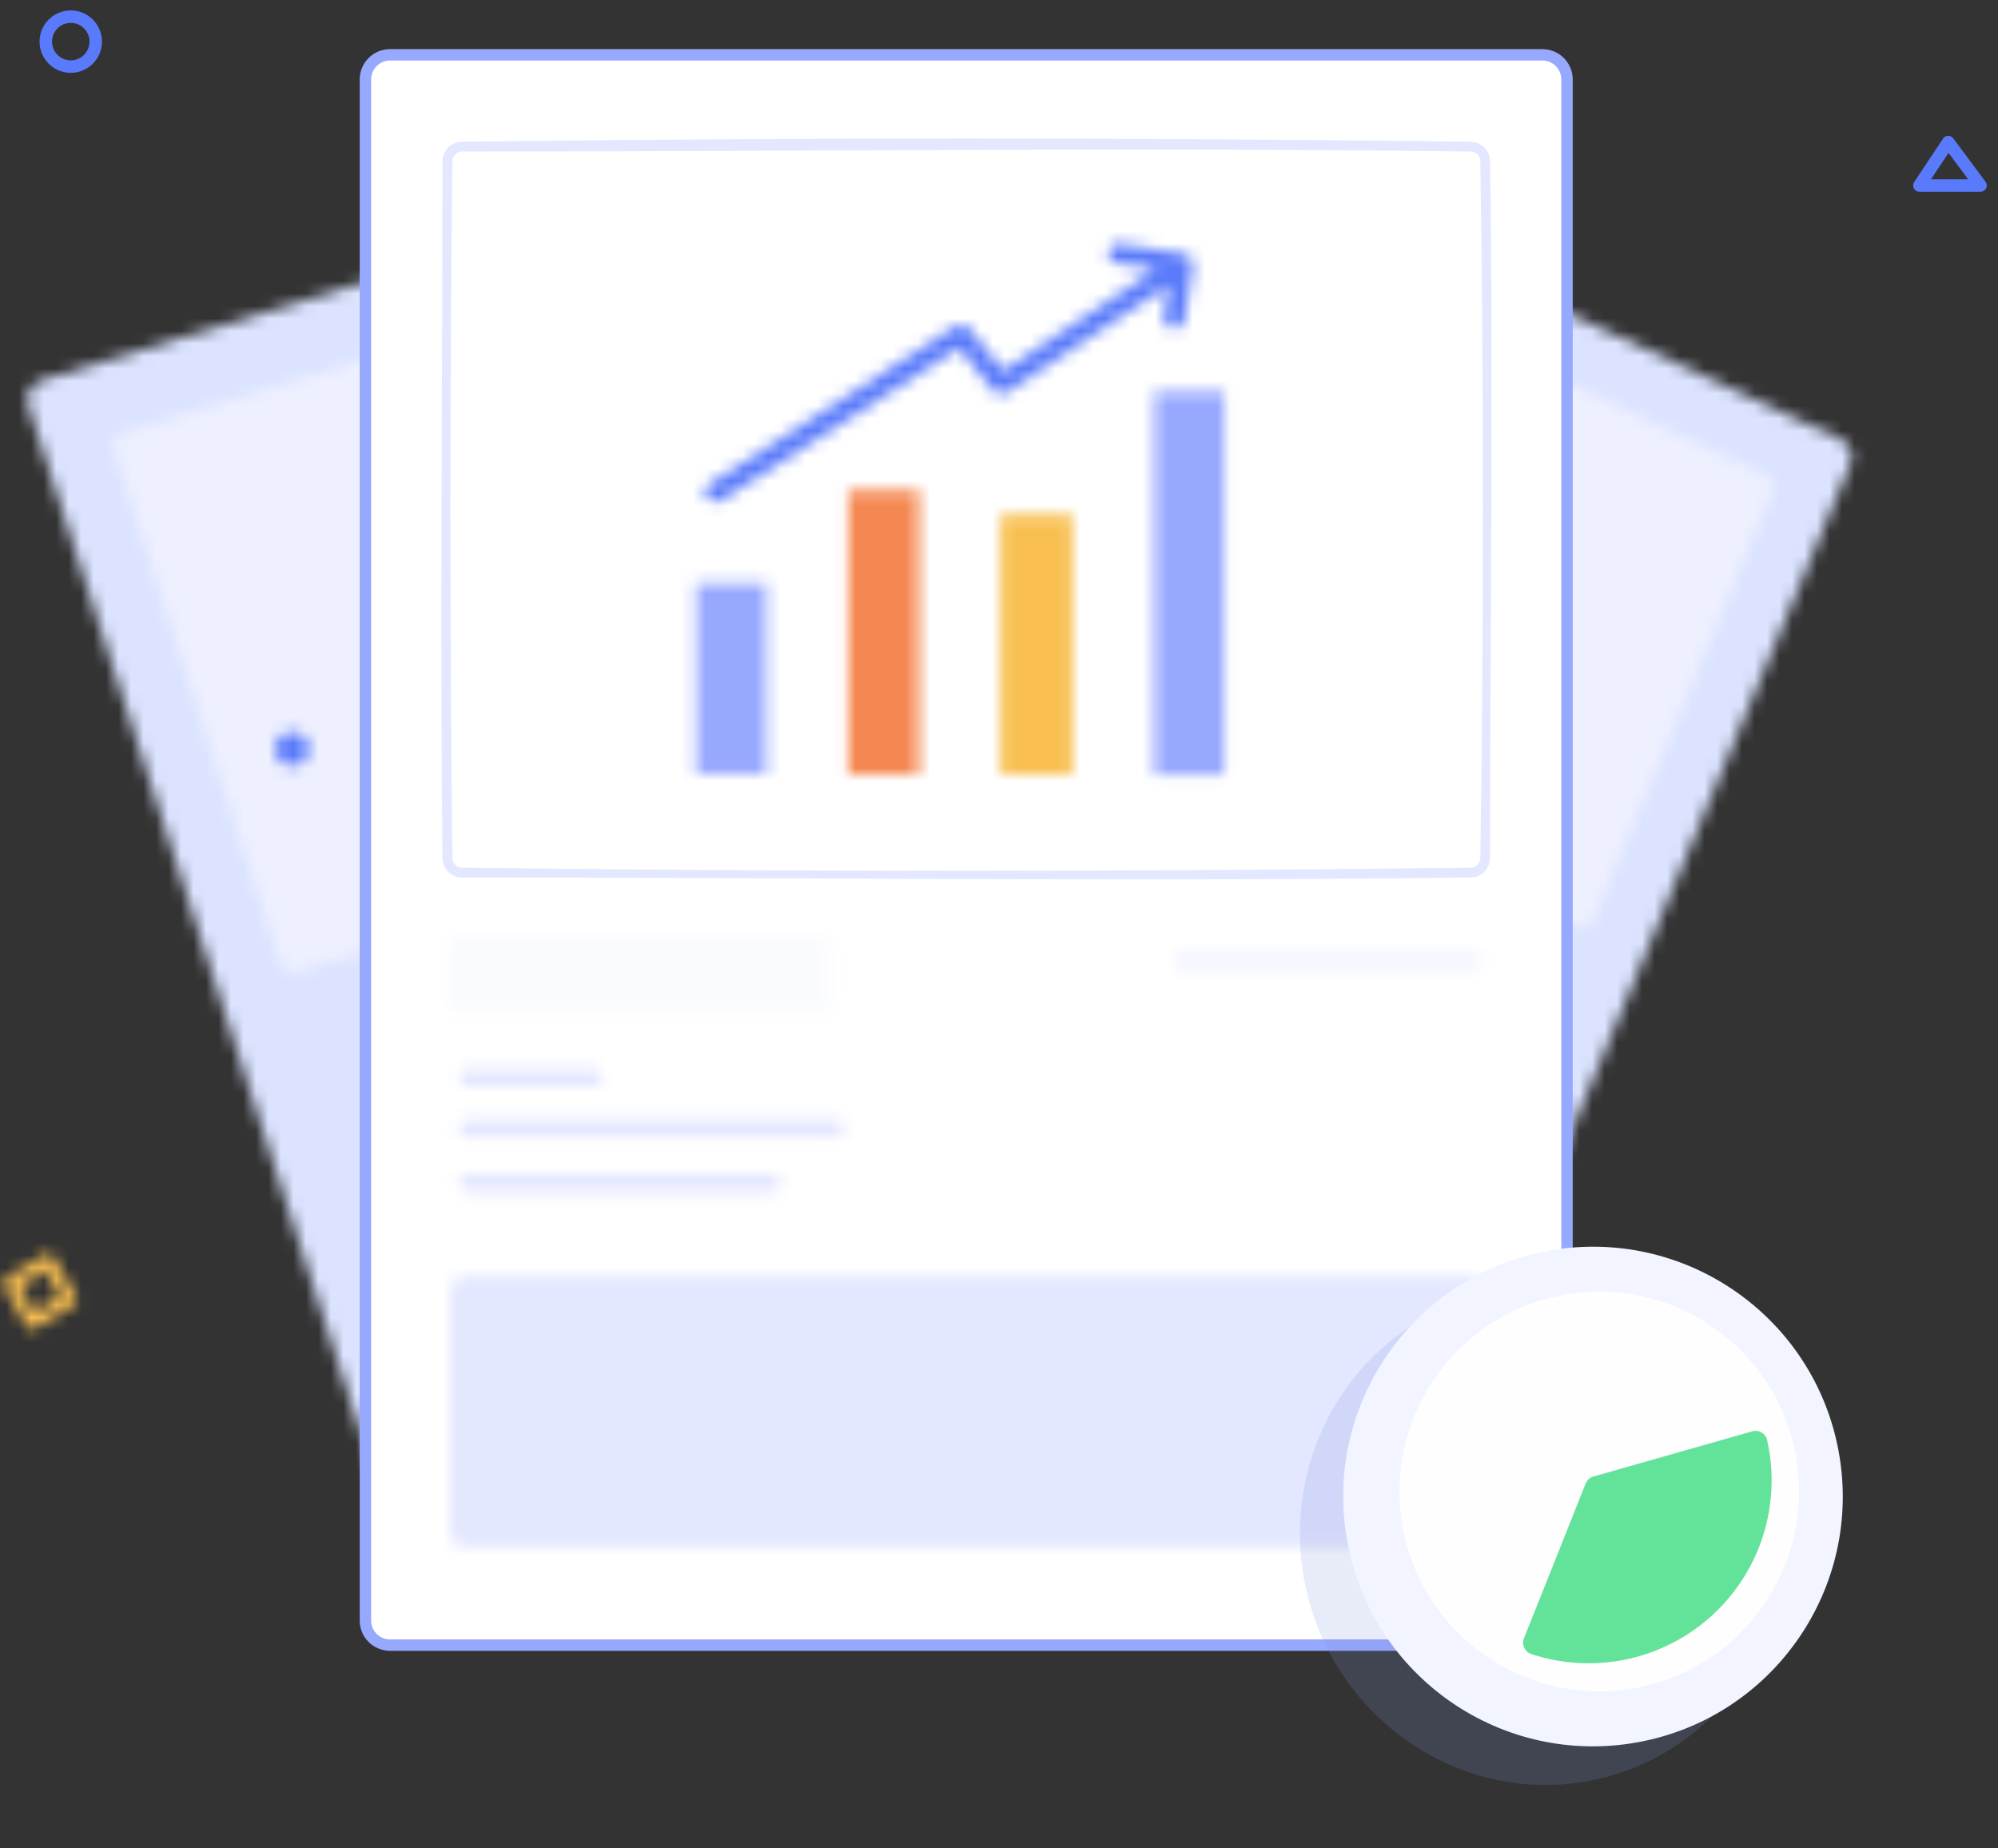<svg width="160" height="148" viewBox="0 0 160 148" fill="none" xmlns="http://www.w3.org/2000/svg">
<rect x="0" y="0" width="160" height="148" fill="#333333" stroke="none"/>
<mask id="mask0_1282_213" style="mask-type:luminance" maskUnits="userSpaceOnUse" x="2" y="8" width="107" height="118">
<path fill-rule="evenodd" clip-rule="evenodd" d="M76.784 8.073C77.656 7.812 78.576 8.292 78.861 9.157L108.676 101.248C108.811 101.66 108.774 102.11 108.574 102.495C108.374 102.878 108.026 103.167 107.611 103.292L34.151 125.667C33.279 125.928 32.357 125.447 32.072 124.582L2.264 32.488C2.129 32.077 2.166 31.627 2.367 31.243C2.567 30.858 2.916 30.572 3.331 30.447L76.784 8.073Z" fill="white"/>
</mask>
<g mask="url(#mask0_1282_213)">
<path d="M-6.149 -0.332H117.089V134.072H-6.149V-0.332Z" fill="#DBE3FF"/>
</g>
<mask id="mask1_1282_213" style="mask-type:luminance" maskUnits="userSpaceOnUse" x="9" y="15" width="80" height="63">
<path fill-rule="evenodd" clip-rule="evenodd" d="M74.105 15.087C74.582 14.945 75.083 15.208 75.238 15.68L88.66 57.148C88.733 57.373 88.713 57.618 88.603 57.828C88.495 58.037 88.305 58.195 88.078 58.262L23.64 77.887C23.165 78.028 22.663 77.767 22.508 77.295L9.087 35.832C9.013 35.607 9.033 35.362 9.142 35.152C9.252 34.942 9.442 34.785 9.667 34.717L74.105 15.087Z" fill="white"/>
</mask>
<g mask="url(#mask1_1282_213)">
<path d="M0.71 6.715H97.037V86.258H0.71V6.715Z" fill="#EEF0FF"/>
</g>
<mask id="mask2_1282_213" style="mask-type:luminance" maskUnits="userSpaceOnUse" x="50" y="6" width="99" height="109">
<path fill-rule="evenodd" clip-rule="evenodd" d="M83.632 6.158C83.994 6.018 84.397 6.033 84.747 6.198L147.414 35.182C148.157 35.532 148.497 36.405 148.184 37.165L115.999 114.083C115.852 114.442 115.565 114.725 115.202 114.867C114.842 115.007 114.439 114.993 114.087 114.828L51.42 85.845C50.677 85.493 50.337 84.622 50.65 83.86L82.835 6.942C82.982 6.583 83.269 6.3 83.632 6.158Z" fill="white"/>
</mask>
<g mask="url(#mask2_1282_213)">
<path d="M42.2 -2.27H156.634V123.297H42.2V-2.27Z" fill="#DBE3FF"/>
</g>
<mask id="mask3_1282_213" style="mask-type:luminance" maskUnits="userSpaceOnUse" x="71" y="12" width="72" height="63">
<path fill-rule="evenodd" clip-rule="evenodd" d="M86.007 12.667C86.195 12.592 86.407 12.6 86.59 12.685L141.625 38.14C142.013 38.324 142.19 38.78 142.027 39.179L127.517 73.86C127.44 74.049 127.29 74.197 127.1 74.27C126.912 74.344 126.7 74.337 126.517 74.249L71.482 48.794C71.093 48.61 70.915 48.155 71.078 47.757L85.59 13.075C85.667 12.887 85.817 12.739 86.007 12.665V12.667Z" fill="white"/>
</mask>
<g mask="url(#mask3_1282_213)">
<path d="M62.685 4.282H150.42V82.654H62.685V4.282Z" fill="#EEF0FF"/>
</g>
<mask id="mask4_1282_213" style="mask-type:luminance" maskUnits="userSpaceOnUse" x="0" y="100" width="7" height="7">
<path fill-rule="evenodd" clip-rule="evenodd" d="M3.86 100.393C4.055 100.405 4.232 100.513 4.332 100.682L6.069 103.788C6.102 103.843 6.124 103.905 6.132 103.97C6.18 104.2 6.072 104.433 5.865 104.547L2.857 106.34C2.802 106.373 2.742 106.398 2.679 106.408C2.439 106.465 2.192 106.35 2.079 106.132L0.342 103.025C0.309 102.97 0.287 102.908 0.279 102.845C0.23 102.615 0.339 102.382 0.545 102.268L3.557 100.472C3.645 100.41 3.754 100.383 3.86 100.393ZM3.634 101.733L1.59 102.952L2.779 105.077L4.822 103.858L3.634 101.733V101.733Z" fill="white"/>
</mask>
<g mask="url(#mask4_1282_213)">
<path d="M-8.066 92.058H14.477V114.757H-8.066V92.058Z" fill="#F8BF50"/>
</g>
<path d="M123.513 4.391C124.598 4.388 125.482 5.265 125.487 6.35V129.761C125.483 130.848 124.6 131.726 123.513 131.723H31.238C30.717 131.725 30.215 131.52 29.845 131.151C29.473 130.785 29.265 130.285 29.263 129.761V6.35C29.265 5.828 29.475 5.328 29.847 4.961C30.215 4.595 30.717 4.39 31.238 4.391H123.513Z" fill="white" stroke="#97A8FF" stroke-width="0.914" stroke-linecap="round" stroke-linejoin="round"/>
<mask id="mask5_1282_213" style="mask-type:luminance" maskUnits="userSpaceOnUse" x="36" y="102" width="83" height="22">
<path fill-rule="evenodd" clip-rule="evenodd" d="M117.588 102.185C118.233 102.185 118.755 102.707 118.755 103.352V122.714C118.755 123.359 118.233 123.88 117.588 123.88H37.227C36.582 123.88 36.06 123.359 36.06 122.714V103.352C36.06 102.707 36.582 102.185 37.227 102.185H117.588Z" fill="white"/>
</mask>
<g mask="url(#mask5_1282_213)">
<path d="M27.727 93.852H127.088V132.214H27.727V93.852Z" fill="#E3E7FF"/>
</g>
<mask id="mask6_1282_213" style="mask-type:luminance" maskUnits="userSpaceOnUse" x="35" y="74" width="32" height="8">
<path fill-rule="evenodd" clip-rule="evenodd" d="M66.097 74.905C66.28 74.905 66.43 75.055 66.43 75.239V80.827C66.43 81.01 66.28 81.16 66.097 81.16H36.325C36.142 81.16 35.992 81.01 35.992 80.827V75.239C35.992 75.055 36.142 74.905 36.325 74.905H66.097Z" fill="white"/>
</mask>
<g mask="url(#mask6_1282_213)">
<path d="M27.659 66.572H74.764V89.494H27.659V66.572Z" fill="#F7F8FF" fill-opacity="0.6"/>
</g>
<ellipse cx="123.525" cy="123.032" rx="19.392" ry="19.917" transform="rotate(-13.924 123.525 123.032)" fill="#8093DA" fill-opacity="0.18"/>
<mask id="mask7_1282_213" style="mask-type:luminance" maskUnits="userSpaceOnUse" x="36" y="85" width="13" height="3">
<path fill-rule="evenodd" clip-rule="evenodd" d="M47.572 85.607C47.964 85.607 48.281 85.923 48.281 86.315C48.281 86.707 47.964 87.025 47.572 87.025H37.461C37.069 87.025 36.751 86.708 36.751 86.315C36.751 85.923 37.071 85.607 37.461 85.607H47.572V85.607Z" fill="white"/>
</mask>
<g mask="url(#mask7_1282_213)">
<path d="M28.417 77.273H56.614V95.358H28.417V77.273Z" fill="#E3E7FF"/>
</g>
<mask id="mask8_1282_213" style="mask-type:luminance" maskUnits="userSpaceOnUse" x="36" y="89" width="32" height="3">
<path fill-rule="evenodd" clip-rule="evenodd" d="M66.896 89.631C67.287 89.631 67.604 89.948 67.604 90.34C67.604 90.733 67.287 91.05 66.896 91.05H37.422C37.031 91.05 36.714 90.733 36.714 90.341C36.714 89.948 37.031 89.631 37.422 89.631H66.896Z" fill="white"/>
</mask>
<g mask="url(#mask8_1282_213)">
<path d="M28.381 81.298H75.937V99.383H28.381V81.298Z" fill="#E3E7FF"/>
</g>
<mask id="mask9_1282_213" style="mask-type:luminance" maskUnits="userSpaceOnUse" x="36" y="94" width="27" height="2">
<path fill-rule="evenodd" clip-rule="evenodd" d="M61.852 94.015C62.244 94.015 62.561 94.331 62.561 94.725C62.561 95.115 62.244 95.433 61.852 95.433H37.432C37.041 95.433 36.724 95.116 36.724 94.725C36.724 94.333 37.041 94.015 37.432 94.015H61.852Z" fill="white"/>
</mask>
<g mask="url(#mask9_1282_213)">
<path d="M28.391 85.681H70.894V103.766H28.391V85.681Z" fill="#E3E7FF"/>
</g>
<mask id="mask10_1282_213" style="mask-type:luminance" maskUnits="userSpaceOnUse" x="55" y="46" width="7" height="16">
<path fill-rule="evenodd" clip-rule="evenodd" d="M55.74 46.694H61.385V61.989H55.74V46.694Z" fill="white"/>
</mask>
<g mask="url(#mask10_1282_213)">
<path d="M47.407 38.36H69.719V70.322H47.407V38.36Z" fill="#97A8FF"/>
</g>
<mask id="mask11_1282_213" style="mask-type:luminance" maskUnits="userSpaceOnUse" x="67" y="39" width="7" height="24">
<path fill-rule="evenodd" clip-rule="evenodd" d="M67.934 39.241H73.589V62.013H67.934V39.241Z" fill="white"/>
</mask>
<g mask="url(#mask11_1282_213)">
<path d="M59.6 30.908H81.922V70.346H59.6V30.908Z" fill="#F58852"/>
</g>
<mask id="mask12_1282_213" style="mask-type:luminance" maskUnits="userSpaceOnUse" x="80" y="41" width="6" height="22">
<path fill-rule="evenodd" clip-rule="evenodd" d="M80.14 41.203H85.875V62.007H80.14V41.203Z" fill="white"/>
</mask>
<g mask="url(#mask12_1282_213)">
<path d="M71.807 32.87H94.209V70.34H71.807V32.87Z" fill="#F8BF50"/>
</g>
<mask id="mask13_1282_213" style="mask-type:luminance" maskUnits="userSpaceOnUse" x="92" y="31" width="7" height="32">
<path fill-rule="evenodd" clip-rule="evenodd" d="M92.422 31.335H98.047V62.045H92.422V31.335Z" fill="white"/>
</mask>
<g mask="url(#mask13_1282_213)">
<path d="M84.089 23.001H106.381V70.378H84.089V23.001Z" fill="#97A8FF"/>
</g>
<path d="M117.817 11.6L117.831 11.35L117.82 11.35L117.817 11.6ZM119.072 12.853L119.322 12.849L119.322 12.839L119.072 12.853ZM119.072 68.721L119.322 68.729V68.721H119.072ZM117.817 70.01L117.82 70.26L117.831 70.26L117.817 70.01ZM72.904 70.12L72.903 70.37L72.903 70.37L72.904 70.12ZM54.937 70.048L54.938 69.798L54.938 69.798L54.937 70.048ZM36.972 70.01L36.963 70.26H36.972V70.01ZM35.685 68.753L35.435 68.756L35.435 68.767L35.685 68.753ZM35.685 12.885L35.435 12.876V12.885H35.685ZM36.94 11.6L36.937 11.35L36.925 11.35L36.94 11.6ZM36.975 11.881H36.725C36.725 12.019 36.837 12.131 36.975 12.131V11.881ZM36.975 11.88H37.225C37.225 11.812 37.197 11.747 37.148 11.7C37.099 11.653 37.033 11.627 36.965 11.63L36.975 11.88ZM35.975 12.861L35.725 12.846L35.725 12.858L35.975 12.861ZM35.975 68.748L35.725 68.751L35.725 68.762L35.975 68.748ZM36.955 69.726L36.942 69.976L36.952 69.976L36.955 69.726ZM117.817 69.726L117.82 69.976L117.831 69.976L117.817 69.726ZM118.797 68.748L119.047 68.762L119.047 68.752L118.797 68.748ZM118.797 12.861L119.047 12.857L119.047 12.847L118.797 12.861ZM117.817 11.88L117.832 11.63L117.82 11.63L117.817 11.88ZM117.803 11.85C118.351 11.88 118.792 12.32 118.822 12.867L119.322 12.839C119.276 12.036 118.633 11.396 117.831 11.35L117.803 11.85ZM118.822 12.857C119.099 31.478 118.822 50.093 118.822 68.721H119.322C119.322 50.103 119.599 31.474 119.322 12.849L118.822 12.857ZM118.822 68.713C118.804 69.274 118.361 69.728 117.802 69.76L117.831 70.26C118.649 70.212 119.296 69.548 119.322 68.729L118.822 68.713ZM117.814 69.76C102.846 69.945 87.876 69.925 72.905 69.87L72.903 70.37C87.874 70.425 102.848 70.445 117.82 70.26L117.814 69.76ZM72.905 69.87L54.938 69.798L54.936 70.298L72.903 70.37L72.905 69.87ZM54.938 69.798C48.95 69.776 42.96 69.76 36.972 69.76V70.26C42.959 70.26 48.948 70.276 54.936 70.298L54.938 69.798ZM36.981 69.76C36.419 69.741 35.967 69.299 35.935 68.739L35.435 68.767C35.483 69.587 36.145 70.231 36.963 70.26L36.981 69.76ZM35.935 68.75C35.727 50.129 35.935 31.512 35.935 12.885H35.435C35.435 31.504 35.227 50.131 35.435 68.756L35.935 68.75ZM35.935 12.894C35.954 12.334 36.395 11.882 36.955 11.85L36.925 11.35C36.108 11.398 35.464 12.058 35.435 12.876L35.935 12.894ZM36.943 11.85C63.896 11.508 90.854 11.508 117.814 11.85L117.82 11.35C90.856 11.008 63.894 11.008 36.937 11.35L36.943 11.85ZM37.225 11.881V11.88H36.725V11.881H37.225ZM36.965 11.63C36.3 11.656 35.765 12.183 35.725 12.846L36.224 12.876C36.249 12.469 36.578 12.146 36.985 12.13L36.965 11.63ZM35.725 12.858C35.517 31.485 35.517 50.117 35.725 68.751L36.225 68.745C36.017 50.115 36.017 31.487 36.225 12.864L35.725 12.858ZM35.725 68.762C35.763 69.417 36.286 69.941 36.942 69.976L36.968 69.476C36.568 69.455 36.247 69.135 36.225 68.734L35.725 68.762ZM36.952 69.976C63.906 70.31 90.863 70.31 117.82 69.976L117.814 69.476C90.861 69.81 63.908 69.81 36.958 69.476L36.952 69.976ZM117.831 69.976C118.485 69.938 119.009 69.418 119.047 68.762L118.547 68.734C118.525 69.134 118.205 69.454 117.803 69.476L117.831 69.976ZM119.047 68.752C119.324 50.121 119.324 31.489 119.047 12.857L118.547 12.865C118.824 31.491 118.824 50.119 118.547 68.744L119.047 68.752ZM119.047 12.847C119.009 12.192 118.486 11.669 117.832 11.63L117.802 12.13C118.204 12.153 118.525 12.474 118.547 12.875L119.047 12.847ZM117.82 11.63C90.875 11.29 63.916 11.631 36.975 11.631V12.131C63.925 12.131 90.873 11.79 117.814 12.13L117.82 11.63Z" fill="#E3E7FF"/>
<mask id="mask14_1282_213" style="mask-type:luminance" maskUnits="userSpaceOnUse" x="94" y="76" width="25" height="2">
<path fill-rule="evenodd" clip-rule="evenodd" d="M118.382 76.697V76.7C118.51 76.74 118.595 76.865 118.582 77C118.572 77.133 118.467 77.242 118.333 77.258H94.35C94.057 77.233 93.988 76.727 94.35 76.697H118.382Z" fill="white"/>
</mask>
<g mask="url(#mask14_1282_213)">
<path d="M85.77 68.363H126.917V85.592H85.77V68.363Z" fill="#E2E5FF"/>
</g>
<mask id="mask15_1282_213" style="mask-type:luminance" maskUnits="userSpaceOnUse" x="22" y="58" width="3" height="4">
<path fill-rule="evenodd" clip-rule="evenodd" d="M23.399 58.626C24.144 58.626 24.747 59.23 24.747 59.975C24.747 60.72 24.144 61.323 23.399 61.323C22.654 61.323 22.051 60.72 22.051 59.975C22.051 59.23 22.654 58.626 23.399 58.626Z" fill="white"/>
</mask>
<g mask="url(#mask15_1282_213)">
<path d="M13.717 50.293H33.081V69.656H13.717V50.293Z" fill="#597AFA"/>
</g>
<mask id="mask16_1282_213" style="mask-type:luminance" maskUnits="userSpaceOnUse" x="56" y="19" width="40" height="22">
<path fill-rule="evenodd" clip-rule="evenodd" d="M89.557 19.506L89.701 19.526L94.744 20.308H94.784C95.017 20.331 95.234 20.446 95.382 20.63C95.524 20.805 95.579 21.033 95.534 21.253V21.295L94.854 25.69C94.749 26.115 94.336 26.39 93.904 26.323C93.471 26.256 93.159 25.868 93.187 25.431L93.591 22.823L80.656 31.413C80.272 31.663 79.766 31.583 79.477 31.23L76.811 27.871L57.769 40.061C57.387 40.311 56.879 40.233 56.591 39.88C56.457 39.716 56.397 39.505 56.429 39.296C56.462 39.088 56.581 38.903 56.757 38.788L76.472 26.145C76.856 25.895 77.362 25.975 77.651 26.328L80.317 29.686L92.577 21.551L89.462 21.07C89.169 21.048 88.912 20.863 88.796 20.591C88.682 20.32 88.731 20.008 88.922 19.781C89.112 19.556 89.414 19.458 89.701 19.526L89.557 19.506V19.506Z" fill="white"/>
</mask>
<g mask="url(#mask16_1282_213)">
<path d="M48.087 11.171H103.882V48.54H48.087V11.171Z" fill="#597AFA"/>
</g>
<circle cx="5.667" cy="3.333" r="2" stroke="#597AFA" stroke-linejoin="round"/>
<path fill-rule="evenodd" clip-rule="evenodd" d="M156.017 11.374L153.705 14.851H158.601L156.017 11.374Z" stroke="#597AFA" stroke-linejoin="round"/>
<circle cx="127.567" cy="119.826" r="20" transform="rotate(-10.26 127.567 119.826)" fill="#F2F5FF"/>
<circle cx="128.073" cy="119.422" r="16" transform="rotate(-10.26 128.073 119.422)" fill="#FEFEFF"/>
<path d="M122.04 131.172C121.943 131.415 121.949 131.688 122.058 131.926C122.167 132.164 122.368 132.348 122.616 132.433C127.628 134.095 133.146 132.931 137.059 129.386C140.972 125.841 142.674 120.464 141.513 115.313C141.457 115.057 141.297 114.835 141.072 114.701C140.846 114.567 140.575 114.531 140.322 114.604C137.559 115.387 129.592 117.656 127.607 118.223C127.321 118.304 127.088 118.513 126.977 118.789C126.213 120.719 123.113 128.499 122.04 131.172V131.172Z" fill="#63E299"/>
</svg>
